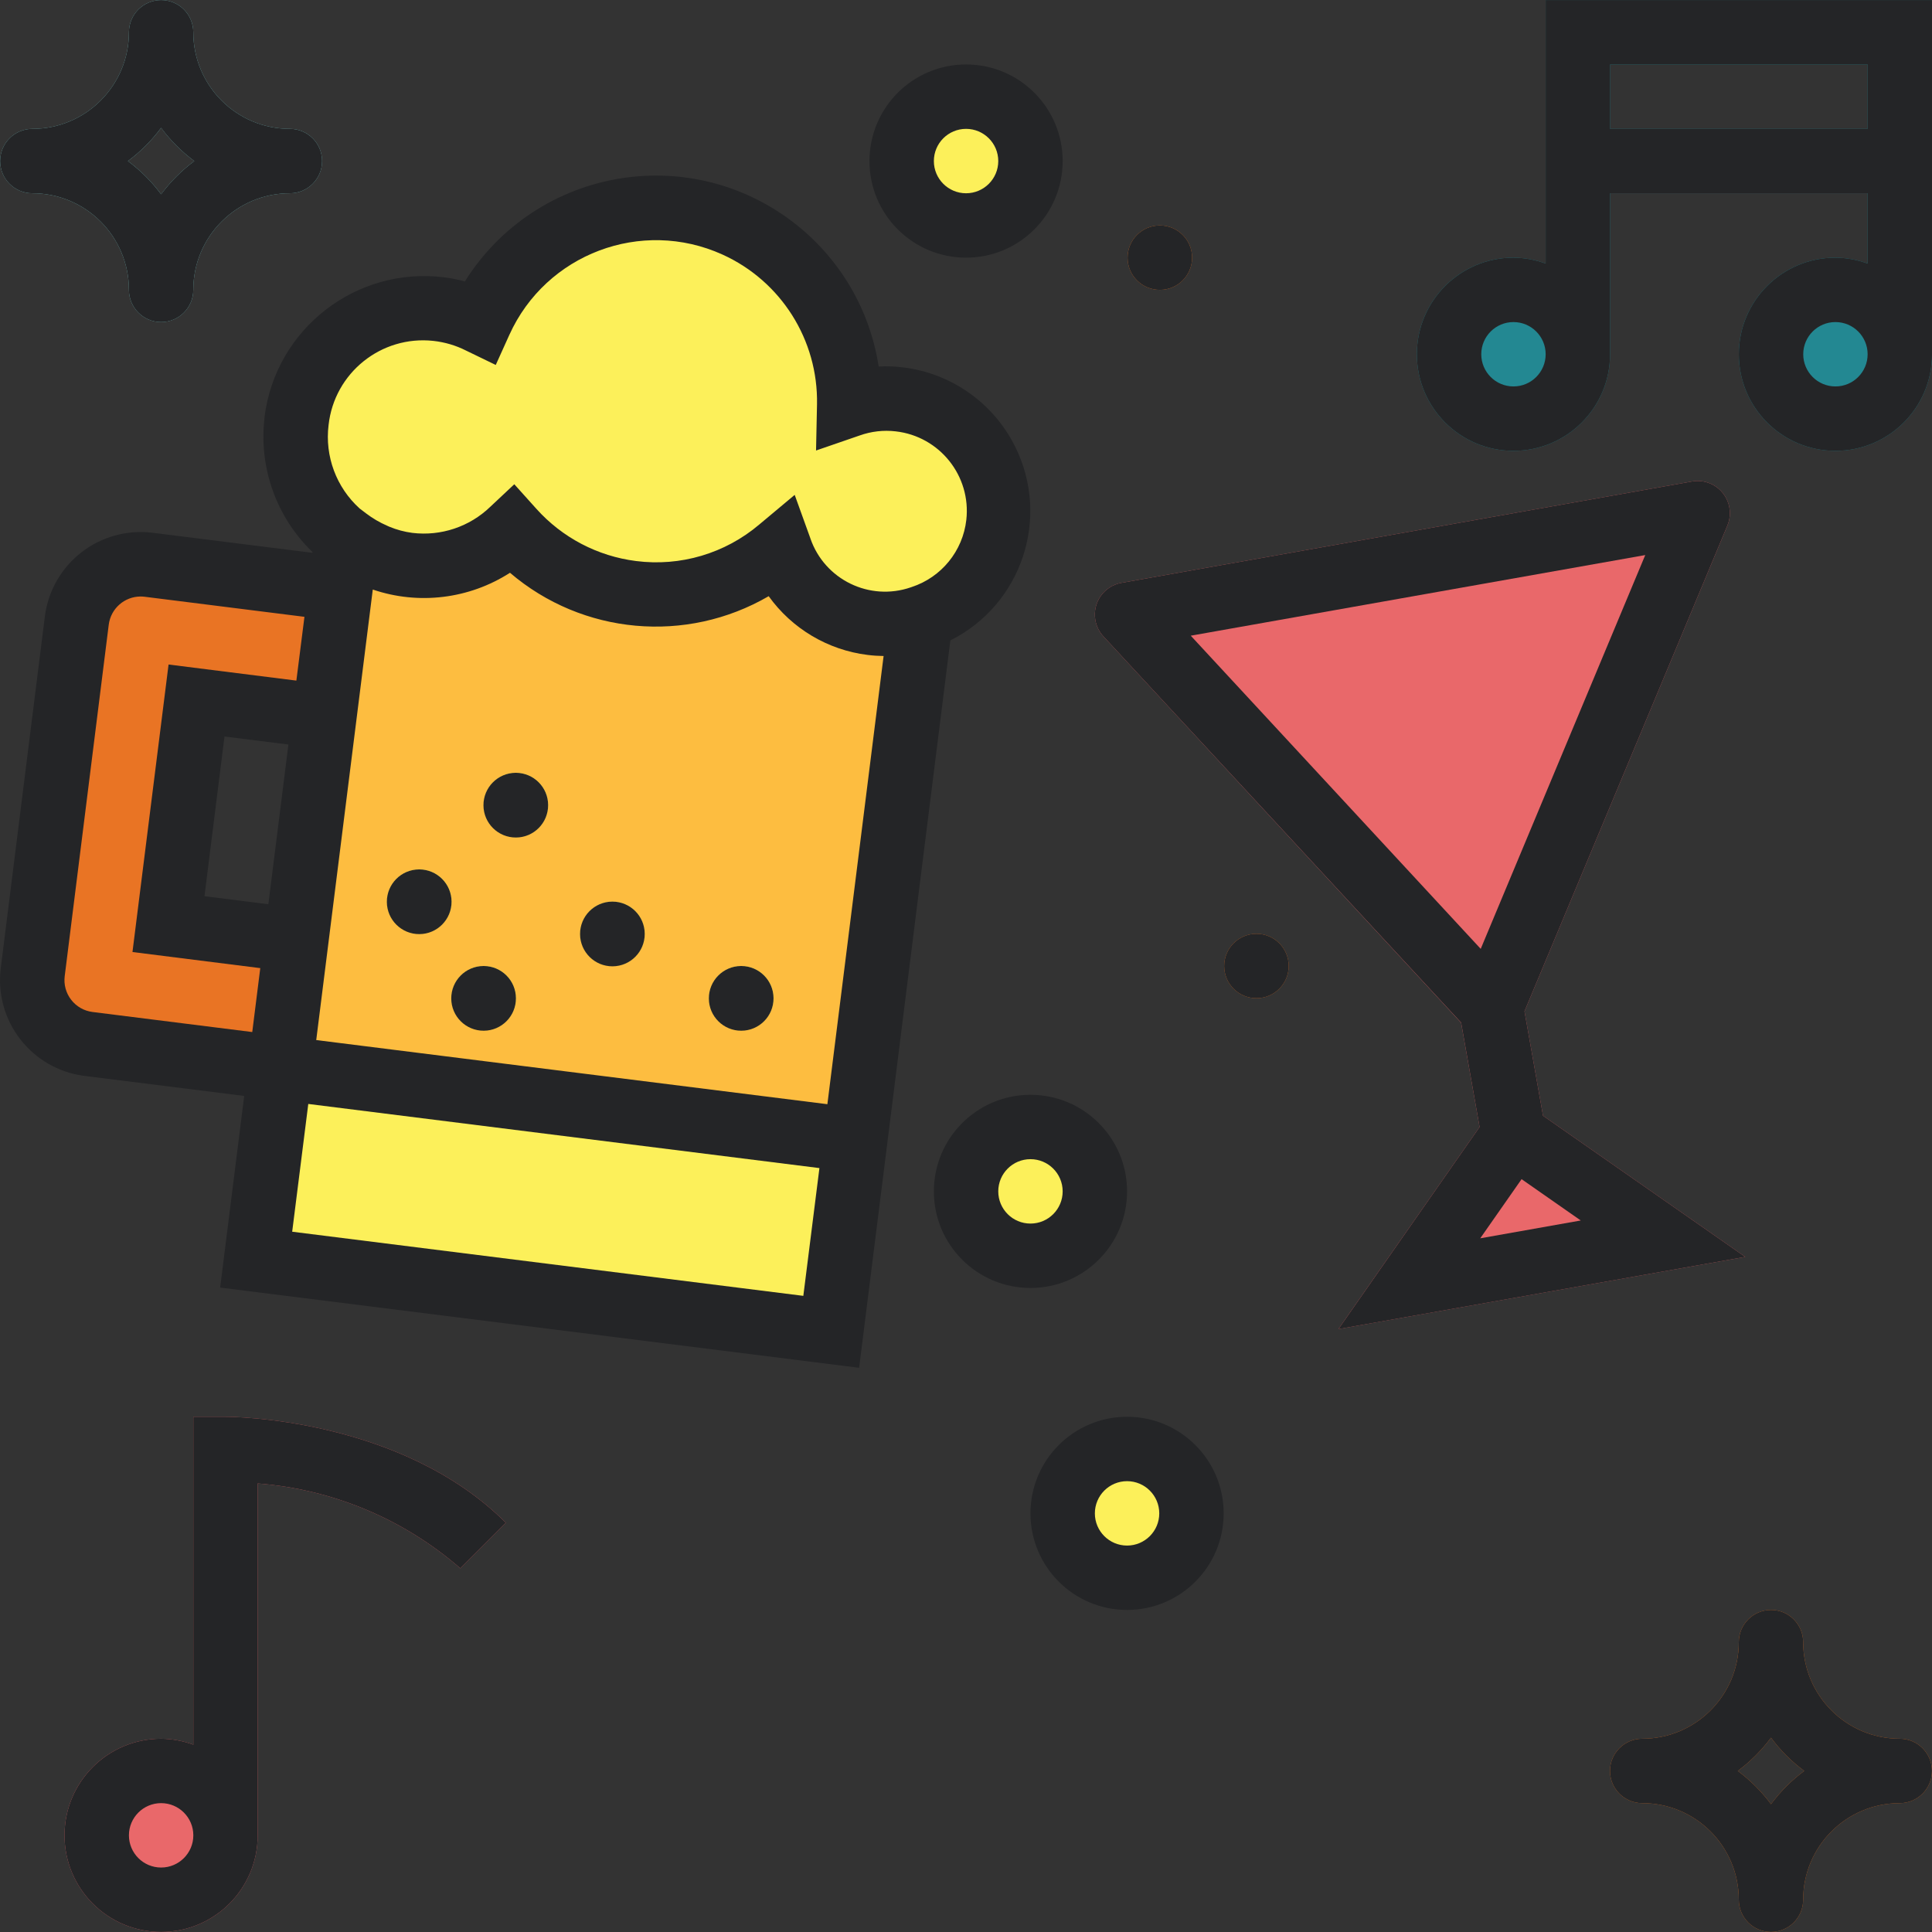 <svg width="60" height="60" viewBox="0 0 60 60" fill="none" xmlns="http://www.w3.org/2000/svg">
<rect x="0" y="0" width="60" height="60" fill="#333333" stroke="none"/>
<g clip-path="url(#clip0_435_979)">
<path d="M58.999 53.998C57.343 53.998 55.999 52.655 55.999 50.998C55.999 50.446 55.552 49.998 55 49.998C54.447 49.998 54 50.446 54 50.998C54 52.655 52.657 53.998 51 53.998C50.448 53.998 50 54.446 50 54.998C50 55.55 50.448 55.998 51 55.998C52.657 55.998 54 57.341 54 58.998C54 59.55 54.447 59.998 55 59.998C55.552 59.998 55.999 59.55 55.999 58.998C55.999 57.341 57.343 55.998 58.999 55.998C59.551 55.998 59.999 55.55 59.999 54.998C59.999 54.446 59.551 53.998 58.999 53.998ZM55 56.029C54.708 55.637 54.361 55.289 53.969 54.998C54.361 54.707 54.708 54.359 55 53.967C55.291 54.359 55.638 54.707 56.031 54.998C55.638 55.289 55.291 55.637 55 56.029Z" fill="#E97424"/>
<path d="M9.003 4.002C7.346 4.002 6.003 2.659 6.003 1.002C6.003 0.45 5.556 0.002 5.004 0.002C4.451 0.002 4.004 0.45 4.004 1.002C4.004 2.659 2.661 4.002 1.004 4.002C0.452 4.002 0.004 4.45 0.004 5.002C0.004 5.554 0.452 6.002 1.004 6.002C2.661 6.002 4.004 7.345 4.004 9.002C4.004 9.554 4.451 10.002 5.004 10.002C5.556 10.002 6.003 9.554 6.003 9.002C6.003 7.345 7.346 6.002 9.003 6.002C9.555 6.002 10.003 5.554 10.003 5.002C10.003 4.45 9.556 4.002 9.003 4.002ZM5.004 6.033C4.712 5.641 4.365 5.293 3.973 5.002C4.365 4.711 4.712 4.363 5.004 3.971C5.295 4.363 5.642 4.711 6.034 5.002C5.642 5.293 5.295 5.641 5.004 6.033Z" fill="#7FCAC9"/>
<path d="M8.704 33.168L26.563 35.409L25.816 41.362L7.957 39.12L8.704 33.168Z" fill="#FCF05A"/>
<path d="M24.221 17.053C21.748 19.136 18.068 18.876 15.913 16.467C14.506 17.831 12.308 17.949 10.764 16.742L8.703 33.167L26.562 35.408L28.602 19.187C26.804 19.8 24.849 18.847 24.225 17.053H24.221Z" fill="#FDBD40"/>
<path d="M27.938 12.401C27.41 12.338 26.873 12.397 26.372 12.575C26.439 9.263 23.809 6.522 20.496 6.454C18.093 6.405 15.893 7.795 14.904 9.986C14.518 9.792 14.103 9.664 13.675 9.605C11.485 9.317 9.477 10.859 9.189 13.049C8.901 15.239 10.443 17.248 12.633 17.536C13.832 17.693 15.037 17.3 15.912 16.467C18.068 18.876 21.748 19.136 24.221 17.053C24.875 18.868 26.877 19.809 28.692 19.155C30.507 18.501 31.448 16.499 30.794 14.684C30.348 13.446 29.244 12.564 27.938 12.401Z" fill="#FCF05A"/>
<path d="M8.704 33.167L2.752 32.42C1.656 32.282 0.878 31.283 1.016 30.187L2.386 19.273C2.523 18.177 3.523 17.401 4.618 17.538L10.572 18.285L10.072 22.254L6.103 21.754L5.233 28.7L9.202 29.2L8.704 33.167Z" fill="#E97424"/>
<path d="M41.565 41.275L54.201 39.034L47.92 34.65L47.345 31.408L53.645 16.324C53.859 15.815 53.619 15.229 53.11 15.015C52.931 14.94 52.735 14.919 52.545 14.953L34.827 18.101C34.284 18.197 33.921 18.716 34.017 19.26C34.051 19.449 34.138 19.624 34.268 19.765L45.376 31.764L45.95 35L41.565 41.275Z" fill="#E9686A"/>
<path d="M48.002 0.002V8.186C47.681 8.067 47.343 8.005 47.002 8.002C45.345 8.002 44.002 9.345 44.002 11.001C44.002 12.658 45.345 14.001 47.002 14.001C48.658 14.001 50.002 12.658 50.002 11.001V6.002H58.001V8.186C57.681 8.067 57.342 8.005 57.001 8.002C55.344 8.002 54.001 9.345 54.001 11.001C54.001 12.658 55.344 14.001 57.001 14.001C58.658 14.001 60.001 12.658 60.001 11.001V0.002H48.002ZM50.002 2.002H58.001V4.002H50.002V2.002Z" fill="#238892"/>
<path d="M7.004 43.999H6.004V54.182C5.683 54.064 5.345 54.002 5.004 53.998C3.347 53.998 2.004 55.341 2.004 56.998C2.004 58.655 3.347 59.998 5.004 59.998C6.66 59.998 8.003 58.655 8.003 56.998V46.07C10.329 46.25 12.536 47.174 14.296 48.706L15.71 47.292C12.455 44.037 7.224 43.999 7.004 43.999Z" fill="#E9686A"/>
<path d="M35.002 48.999C36.106 48.999 37.002 48.103 37.002 46.999C37.002 45.894 36.106 44.999 35.002 44.999C33.897 44.999 33.002 45.894 33.002 46.999C33.002 48.103 33.897 48.999 35.002 48.999Z" fill="#FCF05A"/>
<path d="M32.002 38.999C33.106 38.999 34.002 38.104 34.002 36.999C34.002 35.895 33.106 35 32.002 35C30.897 35 30.002 35.895 30.002 36.999C30.002 38.104 30.897 38.999 32.002 38.999Z" fill="#FCF05A"/>
<path d="M30.002 7.002C31.106 7.002 32.002 6.107 32.002 5.002C32.002 3.898 31.106 3.002 30.002 3.002C28.897 3.002 28.002 3.898 28.002 5.002C28.002 6.107 28.897 7.002 30.002 7.002Z" fill="#FCF05A"/>
<path d="M36.023 9.002C35.47 9.004 35.02 8.559 35.018 8.007C35.015 7.455 35.46 7.005 36.013 7.002H36.023C36.575 7.002 37.022 7.45 37.022 8.002C37.022 8.554 36.575 9.002 36.023 9.002Z" fill="#E97424"/>
<path d="M13.024 29C12.472 29.003 12.022 28.557 12.02 28.005C12.017 27.453 12.462 27.003 13.014 27H13.024C13.577 27 14.024 27.448 14.024 28C14.024 28.552 13.577 29 13.024 29Z" fill="#FCF05A"/>
<path d="M16.024 26C15.472 26.003 15.022 25.558 15.02 25.005C15.017 24.453 15.462 24.003 16.015 24H16.024C16.577 24 17.024 24.448 17.024 25C17.024 25.553 16.577 26 16.024 26Z" fill="#FCF05A"/>
<path d="M15.024 32C14.472 32.003 14.022 31.557 14.02 31.005C14.017 30.453 14.462 30.003 15.014 30H15.024C15.577 30 16.024 30.448 16.024 31C16.024 31.552 15.577 32 15.024 32Z" fill="#FCF05A"/>
<path d="M23.024 32C22.472 32.003 22.022 31.557 22.02 31.005C22.017 30.453 22.462 30.003 23.015 30H23.024C23.577 30 24.024 30.448 24.024 31C24.024 31.552 23.577 32 23.024 32Z" fill="#FCF05A"/>
<path d="M39.023 31C38.47 31.003 38.02 30.557 38.018 30.005C38.015 29.453 38.46 29.003 39.013 29H39.023C39.575 29 40.022 29.448 40.022 30C40.022 30.552 39.575 31 39.023 31Z" fill="#E97424"/>
<path d="M19.023 30C18.47 30.003 18.02 29.557 18.018 29.005C18.015 28.453 18.46 28.003 19.012 28H19.023C19.575 28 20.022 28.448 20.022 29C20.022 29.552 19.575 30 19.023 30Z" fill="#FCF05A"/>
<path d="M59.999 54.998C59.999 54.446 59.551 53.998 58.999 53.998C57.343 53.998 55.999 52.655 55.999 50.998C55.999 50.446 55.552 49.998 55 49.998C54.447 49.998 54 50.446 54 50.998C54 52.655 52.657 53.998 51 53.998C50.448 53.998 50 54.446 50 54.998C50 55.55 50.448 55.998 51 55.998C52.657 55.998 54 57.341 54 58.998C54 59.55 54.447 59.998 55 59.998C55.552 59.998 55.999 59.55 55.999 58.998C55.999 57.341 57.343 55.998 58.999 55.998C59.551 55.998 59.999 55.55 59.999 54.998ZM55 56.029C54.708 55.637 54.361 55.289 53.969 54.998C54.361 54.707 54.708 54.359 55 53.967C55.291 54.359 55.638 54.707 56.031 54.998C55.638 55.289 55.291 55.637 55 56.029Z" fill="#242527"/>
<path d="M1.004 6.002C2.661 6.002 4.004 7.345 4.004 9.002C4.004 9.554 4.451 10.002 5.004 10.002C5.556 10.002 6.003 9.554 6.003 9.002C6.003 7.345 7.346 6.002 9.003 6.002C9.555 6.002 10.003 5.554 10.003 5.002C10.003 4.45 9.555 4.002 9.003 4.002C7.346 4.002 6.003 2.659 6.003 1.002C6.003 0.45 5.556 0.002 5.004 0.002C4.451 0.002 4.004 0.45 4.004 1.002C4.004 2.659 2.661 4.002 1.004 4.002C0.452 4.002 0.004 4.45 0.004 5.002C0.004 5.554 0.451 6.002 1.004 6.002ZM5.003 3.971C5.295 4.363 5.642 4.711 6.034 5.002C5.642 5.293 5.295 5.641 5.003 6.033C4.712 5.641 4.365 5.293 3.972 5.002C4.365 4.711 4.712 4.363 5.003 3.971Z" fill="#242527"/>
<path d="M8.218 12.95C8.026 14.504 8.577 16.057 9.704 17.143V17.168L4.743 16.546C3.1 16.34 1.601 17.503 1.393 19.146L0.024 30.063C-0.183 31.706 0.981 33.205 2.623 33.413L7.584 34.035L6.837 39.987L26.681 42.478L29.514 19.889C31.734 18.777 32.632 16.076 31.52 13.857C30.847 12.515 29.549 11.597 28.059 11.411C27.804 11.377 27.545 11.368 27.288 11.383C26.697 7.563 23.121 4.945 19.3 5.536C17.291 5.847 15.515 7.016 14.437 8.741C14.227 8.683 14.014 8.64 13.798 8.613C11.058 8.269 8.559 10.211 8.215 12.95H8.218ZM2.21 31.049C2.048 30.84 1.976 30.575 2.01 30.312L3.377 19.401C3.44 18.901 3.864 18.526 4.367 18.525C4.41 18.525 4.452 18.528 4.494 18.533L9.455 19.156L9.204 21.137L5.235 20.637L4.114 29.566L8.083 30.066L7.834 32.051L2.873 31.428C2.611 31.395 2.372 31.259 2.21 31.049ZM8.957 23.122L8.334 28.082L6.35 27.833L6.972 22.873L8.957 23.122ZM24.948 40.244L9.074 38.252L9.574 34.284L25.448 36.276L24.948 40.244ZM9.821 32.3L11.577 18.309C13.002 18.794 14.571 18.602 15.838 17.788C18.09 19.712 21.311 20.004 23.872 18.515C24.596 19.524 25.709 20.186 26.941 20.339C27.107 20.36 27.274 20.371 27.441 20.373L25.695 34.292L9.821 32.3ZM10.204 13.201C10.382 11.58 11.84 10.409 13.462 10.587C13.814 10.626 14.157 10.727 14.473 10.887L15.396 11.334L15.818 10.4C16.956 7.884 19.918 6.766 22.434 7.904C24.256 8.728 25.412 10.559 25.373 12.558L25.343 13.991L26.698 13.524C27.056 13.396 27.438 13.352 27.815 13.396C29.18 13.549 30.163 14.78 30.01 16.145C29.901 17.111 29.239 17.926 28.315 18.23L28.286 18.24C27.006 18.682 25.61 18.003 25.168 16.724C25.167 16.721 25.166 16.719 25.166 16.716L24.68 15.369L23.58 16.289C22.519 17.189 21.129 17.601 19.75 17.423C18.558 17.272 17.46 16.696 16.657 15.801L15.972 15.039L15.226 15.739C14.582 16.36 13.693 16.657 12.805 16.549C12.559 16.517 12.319 16.452 12.09 16.357C12.066 16.347 12.044 16.335 12.021 16.326C11.79 16.226 11.572 16.098 11.372 15.946L11.167 15.79C10.444 15.135 10.085 14.169 10.204 13.201Z" fill="#242527"/>
<path d="M45.376 31.758L45.95 35L41.565 41.276L54.201 39.034L47.92 34.65L47.345 31.408L53.645 16.324C53.859 15.815 53.619 15.229 53.11 15.015C52.931 14.94 52.735 14.919 52.545 14.953L34.827 18.101C34.284 18.197 33.921 18.716 34.017 19.26C34.051 19.449 34.138 19.624 34.268 19.765L45.376 31.758ZM45.97 38.457L47.254 36.62L49.092 37.903L45.97 38.457ZM51.095 17.238L45.985 29.468L36.98 19.742L51.095 17.238Z" fill="#242527"/>
<path d="M47.002 14.001C48.658 14.001 50.002 12.658 50.002 11.001V6.002H58.001V8.186C57.681 8.067 57.342 8.005 57.001 8.002C55.344 8.002 54.001 9.345 54.001 11.001C54.001 12.658 55.344 14.001 57.001 14.001C58.658 14.001 60.001 12.658 60.001 11.001V0.002H48.002V8.186C47.681 8.067 47.343 8.005 47.002 8.002C45.345 8.002 44.002 9.345 44.002 11.001C44.002 12.658 45.345 14.001 47.002 14.001ZM57.001 12.001C56.449 12.001 56.001 11.554 56.001 11.001C56.001 10.449 56.449 10.002 57.001 10.002C57.553 10.002 58.001 10.449 58.001 11.001C58.001 11.554 57.553 12.001 57.001 12.001ZM50.002 2.002H58.001V4.002H50.002V2.002ZM47.002 10.002C47.554 10.002 48.002 10.449 48.002 11.001C48.002 11.554 47.554 12.001 47.002 12.001C46.45 12.001 46.002 11.554 46.002 11.001C46.002 10.449 46.449 10.002 47.002 10.002Z" fill="#242527"/>
<path d="M6.004 43.999V54.182C5.683 54.064 5.345 54.002 5.004 53.998C3.347 53.998 2.004 55.341 2.004 56.998C2.004 58.655 3.347 59.998 5.004 59.998C6.66 59.998 8.003 58.655 8.003 56.998V46.07C10.329 46.25 12.536 47.174 14.296 48.706L15.71 47.292C12.455 44.037 7.224 43.999 7.004 43.999H6.004ZM5.004 57.998C4.451 57.998 4.004 57.55 4.004 56.998C4.004 56.446 4.451 55.998 5.004 55.998C5.556 55.998 6.004 56.446 6.004 56.998C6.004 57.55 5.556 57.998 5.004 57.998Z" fill="#242527"/>
<path d="M32.002 46.999C32.002 48.655 33.345 49.998 35.002 49.998C36.658 49.998 38.002 48.655 38.002 46.999C38.002 45.342 36.658 43.999 35.002 43.999C33.345 43.999 32.002 45.342 32.002 46.999ZM35.002 45.999C35.554 45.999 36.002 46.447 36.002 46.999C36.002 47.551 35.554 47.999 35.002 47.999C34.45 47.999 34.002 47.551 34.002 46.999C34.002 46.447 34.449 45.999 35.002 45.999Z" fill="#242527"/>
<path d="M32.002 34C30.345 34 29.002 35.343 29.002 36.999C29.002 38.656 30.345 39.999 32.002 39.999C33.658 39.999 35.002 38.656 35.002 36.999C35.002 35.343 33.658 34 32.002 34ZM32.002 37.999C31.45 37.999 31.002 37.552 31.002 36.999C31.002 36.447 31.45 35.999 32.002 35.999C32.554 35.999 33.002 36.447 33.002 36.999C33.002 37.552 32.554 37.999 32.002 37.999Z" fill="#242527"/>
<path d="M30.002 8.002C31.659 8.002 33.002 6.659 33.002 5.002C33.002 3.345 31.659 2.002 30.002 2.002C28.345 2.002 27.002 3.345 27.002 5.002C27.002 6.659 28.345 8.002 30.002 8.002ZM30.002 4.002C30.554 4.002 31.002 4.45 31.002 5.002C31.002 5.554 30.554 6.002 30.002 6.002C29.45 6.002 29.002 5.554 29.002 5.002C29.002 4.45 29.449 4.002 30.002 4.002Z" fill="#242527"/>
<path d="M36.023 9.002C36.575 9.002 37.022 8.554 37.022 8.002C37.022 7.45 36.575 7.002 36.023 7.002H36.013C35.46 7.005 35.015 7.455 35.018 8.007C35.02 8.559 35.47 9.004 36.023 9.002Z" fill="#242527"/>
<path d="M13.024 27H13.014C12.459 27.003 12.011 27.455 12.014 28.01C12.016 28.565 12.469 29.013 13.024 29.01C13.579 29.007 14.026 28.555 14.024 28C14.021 27.449 13.575 27.003 13.024 27Z" fill="#242527"/>
<path d="M16.024 24H16.014C15.459 24.003 15.011 24.456 15.014 25.01C15.016 25.565 15.469 26.013 16.024 26.01C16.579 26.008 17.026 25.555 17.023 25C17.021 24.449 16.575 24.003 16.024 24Z" fill="#242527"/>
<path d="M15.024 30H15.014C14.459 30.003 14.011 30.455 14.014 31.01C14.016 31.565 14.469 32.013 15.024 32.01C15.579 32.007 16.026 31.555 16.023 31C16.021 30.449 15.575 30.003 15.024 30Z" fill="#242527"/>
<path d="M23.024 30H23.014C22.459 30.003 22.011 30.455 22.014 31.01C22.016 31.565 22.469 32.013 23.024 32.01C23.579 32.007 24.026 31.555 24.023 31C24.021 30.449 23.575 30.003 23.024 30Z" fill="#242527"/>
<path d="M39.023 31C39.575 31 40.022 30.552 40.022 30C40.022 29.448 39.575 29 39.023 29H39.013C38.46 29.003 38.015 29.453 38.018 30.005C38.02 30.557 38.47 31.003 39.023 31Z" fill="#242527"/>
<path d="M19.024 28H19.014C18.459 28.003 18.011 28.455 18.014 29.01C18.016 29.565 18.469 30.013 19.024 30.01C19.579 30.007 20.026 29.555 20.023 29C20.021 28.449 19.575 28.003 19.024 28Z" fill="#242527"/>
</g>
<defs>
<clipPath id="clip0_435_979">
<rect width="60" height="60" fill="white"/>
</clipPath>
</defs>
</svg>
